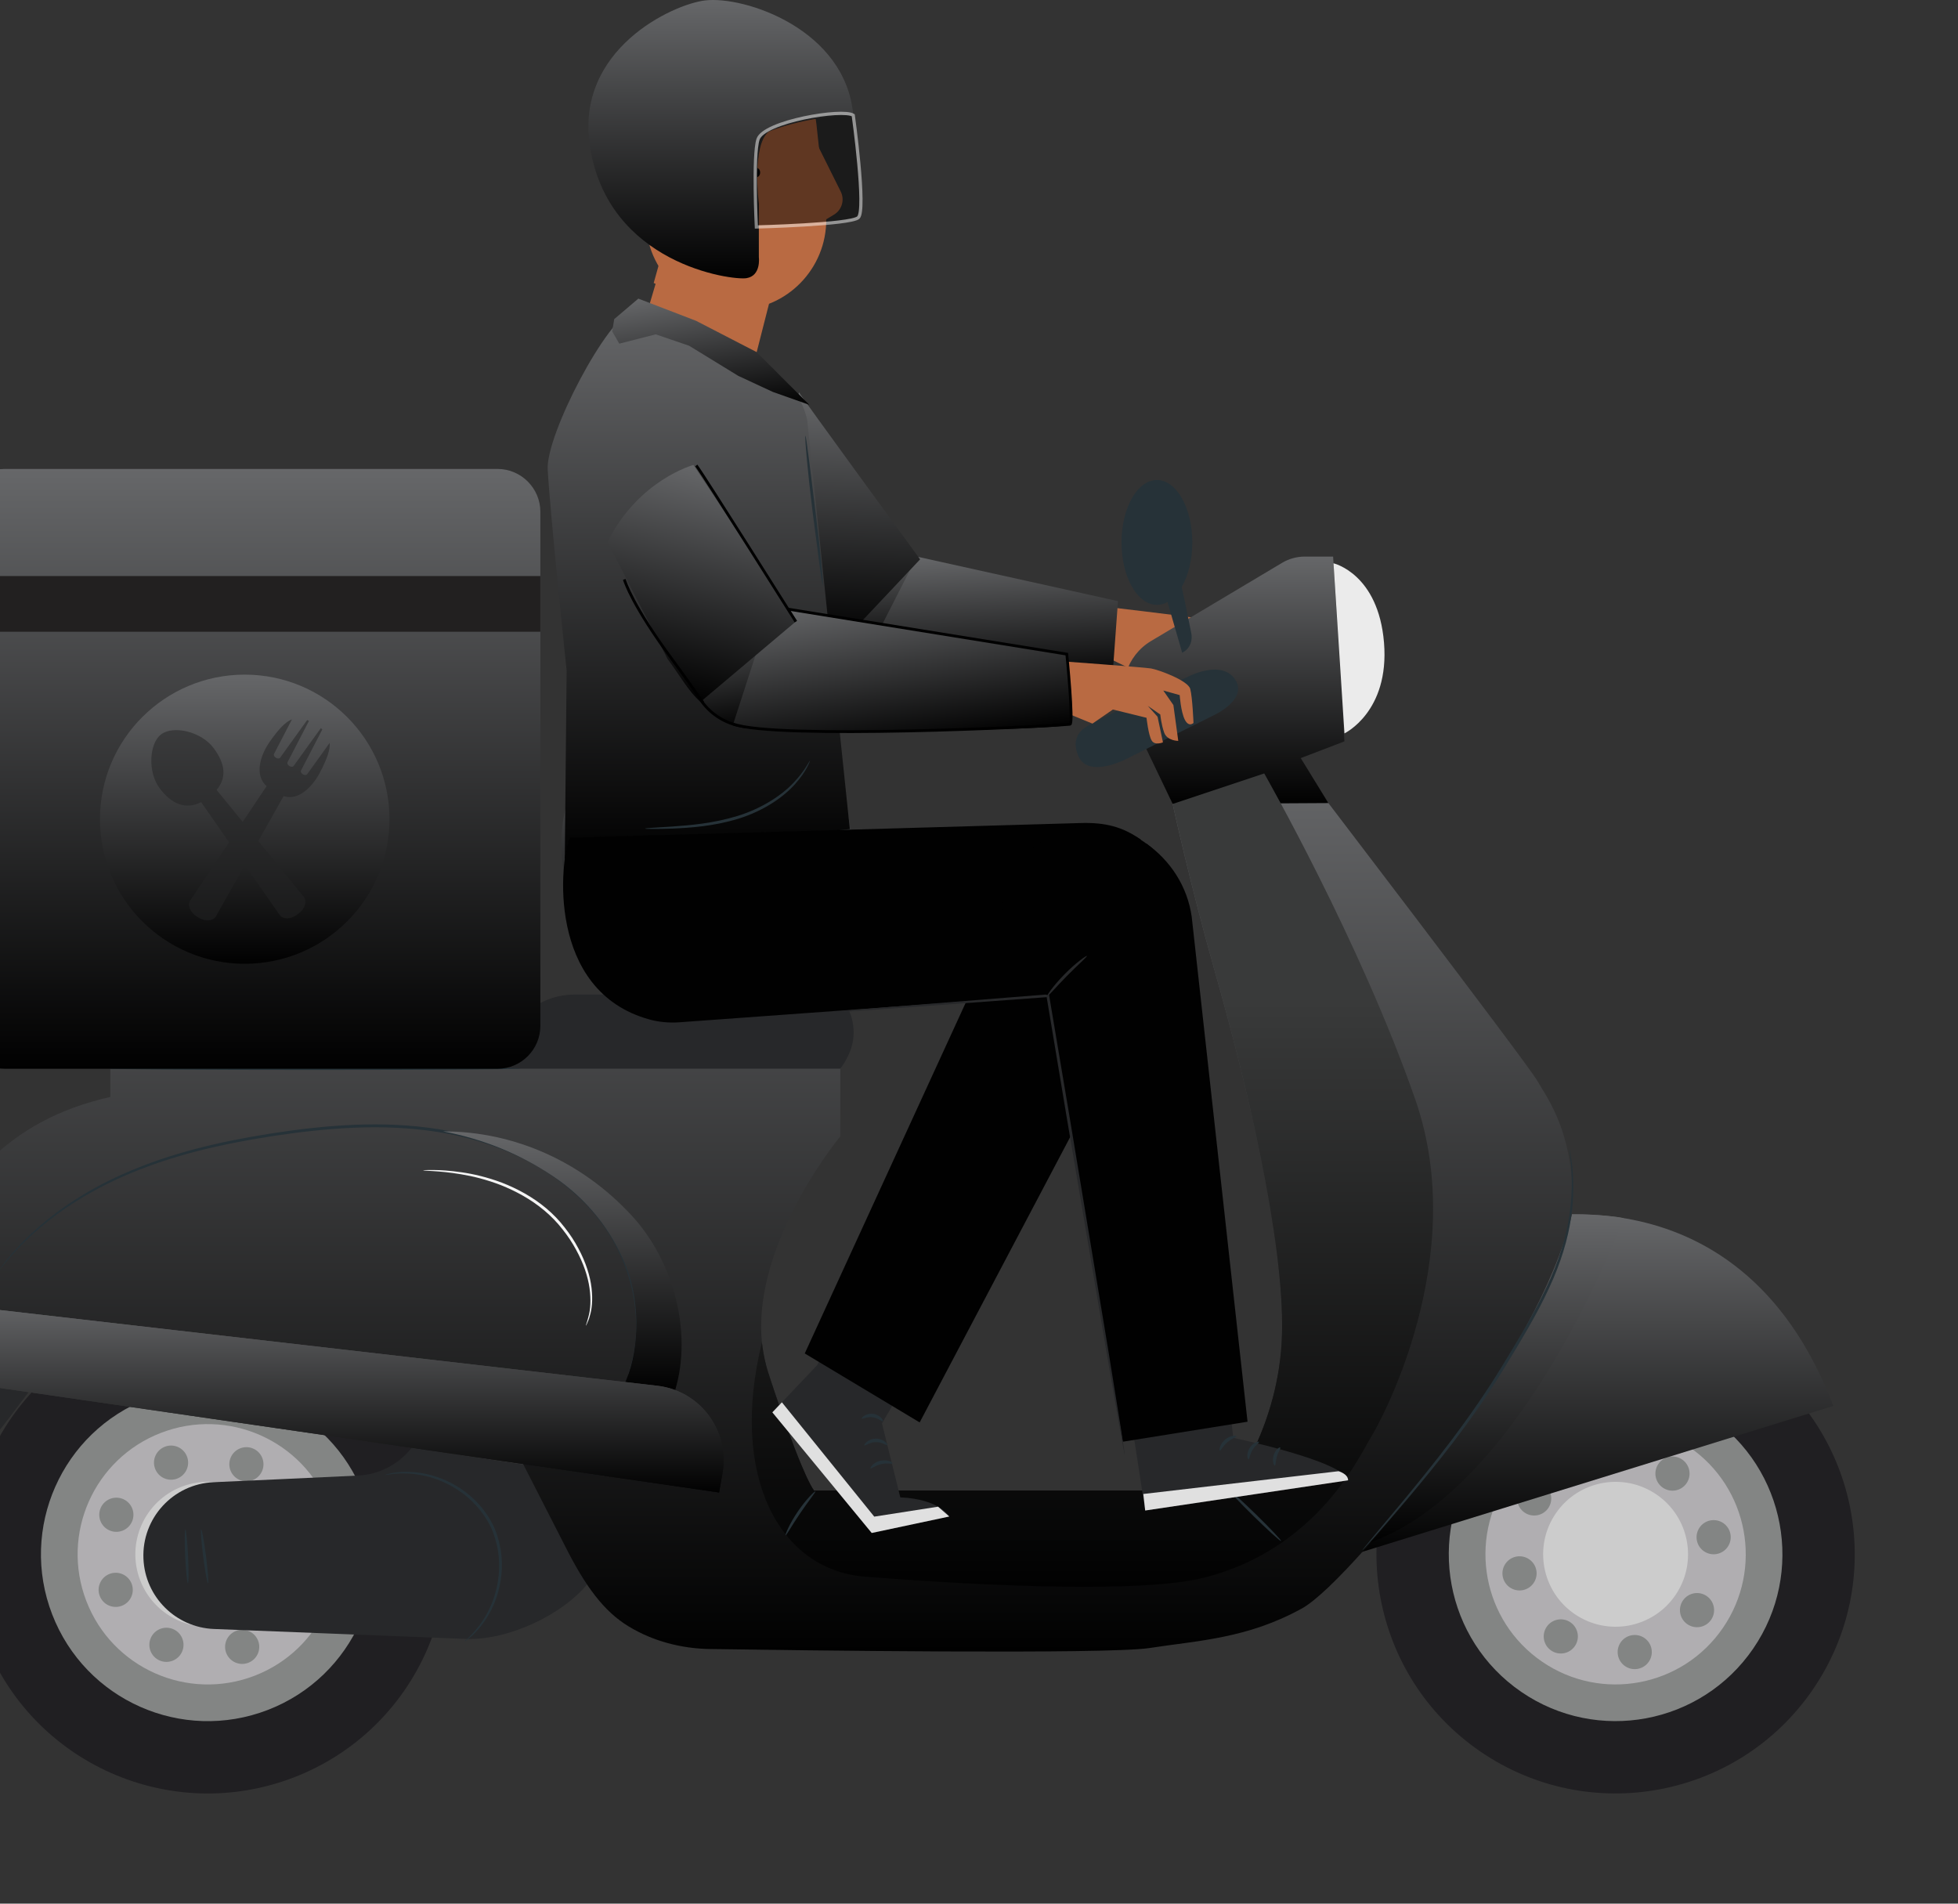 <svg width="108" height="105" viewBox="0 0 108 105" fill="none" xmlns="http://www.w3.org/2000/svg">
<rect x="0" y="0" width="108" height="105" fill="#333333" stroke="none"/>
<path d="M23.767 80.979C21.143 74.183 13.507 70.801 6.711 73.425C-0.085 76.049 -3.467 83.685 -0.843 90.481C1.781 97.277 9.417 100.659 16.213 98.035C23.009 95.411 26.391 87.775 23.767 80.979Z" fill="#201F22"/>
<path d="M20.045 82.416C18.215 77.676 12.888 75.316 8.148 77.147C3.407 78.977 1.048 84.304 2.878 89.044C4.708 93.785 10.035 96.144 14.776 94.314C19.516 92.483 21.876 87.157 20.045 82.416Z" fill="#838584"/>
<path d="M18.159 83.145C16.731 79.446 12.575 77.605 8.876 79.033C5.178 80.461 3.337 84.617 4.765 88.316C6.193 92.014 10.349 93.855 14.047 92.427C17.746 90.999 19.587 86.843 18.159 83.145Z" fill="#B0AEB1"/>
<path d="M15.19 84.291C14.395 82.232 12.082 81.207 10.023 82.002C7.964 82.797 6.939 85.111 7.734 87.169C8.529 89.228 10.842 90.253 12.901 89.458C14.96 88.663 15.985 86.35 15.19 84.291Z" fill="#CCCCCC"/>
<path d="M14.237 90.496C14.05 90.011 13.504 89.769 13.019 89.957C12.534 90.144 12.292 90.689 12.479 91.175C12.667 91.66 13.212 91.902 13.698 91.714C14.183 91.527 14.425 90.981 14.237 90.496Z" fill="#838584"/>
<path d="M10.314 80.336C10.127 79.85 9.582 79.609 9.096 79.796C8.611 79.984 8.369 80.529 8.557 81.014C8.744 81.5 9.289 81.742 9.775 81.554C10.26 81.367 10.502 80.821 10.314 80.336Z" fill="#838584"/>
<path d="M16.203 82.89C15.717 83.077 15.476 83.623 15.663 84.108C15.85 84.594 16.396 84.835 16.881 84.648C17.367 84.46 17.608 83.915 17.421 83.429C17.233 82.944 16.688 82.702 16.203 82.89Z" fill="#838584"/>
<path d="M6.042 86.813C5.557 87 5.315 87.546 5.503 88.031C5.69 88.516 6.236 88.758 6.721 88.57C7.207 88.383 7.448 87.838 7.261 87.352C7.073 86.867 6.528 86.625 6.042 86.813Z" fill="#838584"/>
<path d="M12.73 80.383C12.519 80.859 12.734 81.415 13.21 81.626C13.685 81.837 14.242 81.622 14.453 81.146C14.663 80.67 14.448 80.114 13.973 79.903C13.497 79.692 12.94 79.907 12.73 80.383Z" fill="#838584"/>
<path d="M8.319 90.341C8.108 90.817 8.323 91.374 8.799 91.585C9.275 91.795 9.831 91.58 10.042 91.105C10.252 90.629 10.038 90.072 9.562 89.862C9.086 89.651 8.53 89.866 8.319 90.341Z" fill="#838584"/>
<path d="M16.758 87.099C16.282 86.888 15.726 87.103 15.515 87.579C15.304 88.055 15.519 88.611 15.995 88.822C16.471 89.033 17.027 88.818 17.238 88.342C17.448 87.866 17.233 87.31 16.758 87.099Z" fill="#838584"/>
<path d="M6.799 82.688C6.323 82.478 5.767 82.693 5.556 83.168C5.345 83.644 5.56 84.201 6.036 84.411C6.512 84.622 7.068 84.407 7.279 83.931C7.49 83.456 7.275 82.899 6.799 82.688Z" fill="#838584"/>
<path d="M78.236 78.27C74.115 84.277 75.646 92.488 81.653 96.608C87.661 100.728 95.871 99.198 99.992 93.191C104.112 87.183 102.582 78.973 96.574 74.852C90.567 70.732 82.356 72.262 78.236 78.27Z" fill="#201F22"/>
<path d="M81.526 80.526C78.652 84.717 79.719 90.444 83.909 93.318C88.1 96.192 93.827 95.125 96.702 90.934C99.576 86.744 98.509 81.016 94.318 78.142C90.127 75.268 84.4 76.335 81.526 80.526Z" fill="#838584"/>
<path d="M83.194 81.67C80.951 84.939 81.784 89.408 85.054 91.65C88.323 93.893 92.791 93.06 95.034 89.79C97.276 86.521 96.444 82.052 93.174 79.81C89.905 77.568 85.436 78.4 83.194 81.67Z" fill="#B0AEB1"/>
<path d="M85.818 83.47C84.57 85.29 85.033 87.777 86.853 89.025C88.674 90.274 91.161 89.811 92.409 87.99C93.658 86.17 93.194 83.683 91.374 82.435C89.554 81.186 87.066 81.65 85.818 83.47Z" fill="#CCCCCC"/>
<path d="M91.474 80.746C91.18 81.175 91.289 81.761 91.719 82.056C92.148 82.35 92.734 82.241 93.028 81.812C93.323 81.382 93.213 80.796 92.784 80.502C92.355 80.207 91.769 80.317 91.474 80.746Z" fill="#838584"/>
<path d="M85.314 89.728C85.02 90.157 85.129 90.743 85.558 91.037C85.987 91.332 86.574 91.222 86.868 90.793C87.162 90.364 87.053 89.778 86.624 89.483C86.195 89.189 85.608 89.298 85.314 89.728Z" fill="#838584"/>
<path d="M84.09 83.427C84.519 83.721 85.106 83.612 85.4 83.183C85.694 82.754 85.585 82.167 85.156 81.873C84.727 81.579 84.14 81.688 83.846 82.117C83.551 82.546 83.661 83.133 84.09 83.427Z" fill="#838584"/>
<path d="M93.072 89.587C93.501 89.882 94.087 89.772 94.382 89.343C94.676 88.914 94.567 88.328 94.138 88.033C93.709 87.739 93.122 87.848 92.828 88.277C92.533 88.706 92.643 89.293 93.072 89.587Z" fill="#838584"/>
<path d="M83.987 87.709C84.499 87.614 84.836 87.122 84.741 86.61C84.646 86.099 84.154 85.761 83.642 85.856C83.13 85.952 82.793 86.444 82.888 86.955C82.984 87.467 83.476 87.804 83.987 87.709Z" fill="#838584"/>
<path d="M94.694 85.714C95.206 85.618 95.543 85.126 95.448 84.615C95.353 84.103 94.861 83.766 94.349 83.861C93.838 83.957 93.5 84.449 93.595 84.96C93.691 85.472 94.183 85.809 94.694 85.714Z" fill="#838584"/>
<path d="M87.247 80.588C87.343 81.1 87.835 81.437 88.346 81.342C88.858 81.247 89.195 80.755 89.1 80.243C89.004 79.732 88.512 79.394 88.001 79.49C87.489 79.585 87.152 80.077 87.247 80.588Z" fill="#838584"/>
<path d="M89.243 91.296C89.338 91.807 89.83 92.145 90.341 92.049C90.853 91.954 91.19 91.462 91.095 90.951C91 90.439 90.508 90.102 89.996 90.197C89.485 90.292 89.147 90.784 89.243 91.296Z" fill="#838584"/>
<path d="M59.127 34.674C59.094 34.004 59.61 33.434 60.28 33.401C60.95 33.368 61.52 33.884 61.554 34.554C61.587 35.224 61.07 35.794 60.4 35.828C59.73 35.861 59.16 35.344 59.127 34.674Z" fill="#B96A42"/>
<path d="M60.499 33.41C60.499 33.41 65.489 33.994 65.892 34.081C66.296 34.167 67.899 34.833 68.002 35.307C68.106 35.781 68.095 37.191 68.095 37.191C68.095 37.191 67.824 37.436 67.624 36.984C67.424 36.533 67.406 35.621 67.406 35.621L66.513 35.327L67.033 36.153L67.211 38.14C67.211 38.14 66.596 38.114 66.454 37.644C66.312 37.173 66.287 36.642 66.287 36.642L65.621 36.133L66.131 36.756L66.363 38.182C66.363 38.182 65.904 38.356 65.742 38.045C65.58 37.734 65.521 36.786 65.521 36.786L63.688 36.246L62.526 36.97L60.147 35.814L60.499 33.41Z" fill="#B96A42"/>
<path d="M82.959 67.475C82.959 67.475 95.808 63.589 101.122 77.548L74.234 85.876L82.959 67.475Z" fill="url(#paint0_linear_5_704)"/>
<path d="M29.333 80.838C29.263 80.874 22.728 79.828 22.728 79.828C22.012 80.761 20.922 81.332 19.747 81.388C16.925 81.523 14.165 81.648 11.775 81.755C9.545 81.854 7.818 83.74 7.912 85.97V85.973C8.001 88.081 9.693 89.767 11.801 89.85L25.698 90.398C27.983 90.488 31.021 89.098 32.448 87.311L29.333 80.838Z" fill="#27282A"/>
<path d="M25.639 90.53C25.602 90.498 26.3 90.054 26.895 88.934C27.192 88.381 27.437 87.66 27.511 86.833C27.587 86.01 27.467 85.078 27.064 84.213C26.645 83.354 25.996 82.675 25.308 82.216C24.619 81.753 23.904 81.489 23.288 81.373C22.043 81.131 21.259 81.393 21.258 81.345C21.256 81.339 21.304 81.325 21.395 81.303C21.487 81.286 21.62 81.242 21.798 81.225C22.151 81.17 22.676 81.154 23.309 81.261C23.941 81.367 24.678 81.625 25.39 82.094C26.101 82.558 26.775 83.255 27.208 84.144C27.626 85.04 27.744 86.002 27.658 86.847C27.573 87.695 27.311 88.43 26.995 88.988C26.68 89.548 26.337 89.945 26.072 90.185C25.948 90.313 25.829 90.389 25.758 90.449C25.683 90.506 25.643 90.534 25.639 90.53Z" fill="#263238"/>
<path d="M-4.81 75.285C-4.81 75.285 -5.408 63.055 6.086 60.506V58.938H46.351V62.677C46.351 62.677 40.442 69.793 42.371 75.703C44.301 81.614 44.904 82.216 44.904 82.216H67.82C67.82 82.216 70.594 78.719 70.715 73.532C70.836 68.346 68.68 59.477 67.072 53.809C65.609 48.654 64.684 44.344 64.684 44.344L71.559 42.052C71.559 42.052 84.28 58.686 84.8 59.621C85.32 60.556 87.086 62.739 86.671 67.519C86.255 72.3 74.823 87.057 71.809 88.719C68.796 90.382 66.094 90.486 63.392 90.902C61.046 91.263 43.697 91.024 39.16 90.955C37.584 90.931 36.027 90.528 34.679 89.711C33.322 88.888 32.301 87.526 31.175 85.29L28.785 80.614L-4.81 75.285Z" fill="url(#paint1_linear_5_704)"/>
<path d="M-1.728 74.434L-6.801 82.377C-7.45 83.394 -6.399 84.674 -5.292 84.194C-4.755 83.962 -4.177 83.598 -3.591 83.04C-1.271 80.834 2.863 75.021 2.863 75.021L-1.728 74.434Z" fill="#27282A"/>
<path d="M34.639 75.864C34.637 75.863 34.647 75.824 34.669 75.748C34.694 75.666 34.728 75.555 34.771 75.415C34.857 75.121 34.961 74.68 35.036 74.104C35.166 72.961 35.107 71.214 34.252 69.31C33.835 68.361 33.218 67.391 32.383 66.501C31.545 65.617 30.509 64.8 29.301 64.149C28.097 63.494 26.737 62.98 25.279 62.653C23.821 62.325 22.271 62.178 20.686 62.178C19.098 62.178 17.55 62.319 16.066 62.517C14.581 62.717 13.155 62.963 11.813 63.269C9.128 63.873 6.791 64.766 4.983 65.796C3.169 66.82 1.884 67.936 1.08 68.775C0.675 69.192 0.385 69.54 0.191 69.777C0.099 69.892 0.027 69.982 -0.027 70.05C-0.077 70.111 -0.104 70.141 -0.106 70.139C-0.106 70.139 0.237 69.587 1.035 68.731C1.828 67.876 3.11 66.74 4.927 65.698C6.738 64.649 9.085 63.739 11.78 63.126C13.127 62.814 14.556 62.564 16.045 62.361C17.534 62.161 19.089 62.018 20.686 62.018C22.281 62.018 23.843 62.168 25.314 62.5C26.784 62.832 28.157 63.355 29.372 64.02C30.591 64.681 31.636 65.512 32.48 66.41C33.32 67.315 33.94 68.302 34.355 69.265C35.206 71.196 35.248 72.962 35.098 74.112C35.013 74.691 34.898 75.132 34.801 75.424C34.752 75.563 34.713 75.672 34.684 75.754C34.657 75.828 34.642 75.865 34.639 75.864Z" fill="#263238"/>
<path d="M32.319 73.118C32.302 73.112 32.386 72.925 32.471 72.574C32.566 72.225 32.606 71.693 32.517 71.053C32.429 70.413 32.183 69.671 31.769 68.921C31.566 68.545 31.317 68.169 31.027 67.805C30.741 67.438 30.405 67.088 30.029 66.772C29.272 66.136 28.429 65.689 27.634 65.371C26.834 65.061 26.078 64.876 25.437 64.771C24.795 64.663 24.269 64.618 23.905 64.596C23.541 64.574 23.339 64.565 23.339 64.553C23.339 64.547 23.389 64.543 23.486 64.539C23.582 64.537 23.724 64.529 23.907 64.534C24.273 64.537 24.805 64.565 25.455 64.659C26.104 64.751 26.872 64.927 27.688 65.234C28.498 65.549 29.358 66 30.132 66.649C30.518 66.974 30.86 67.332 31.149 67.708C31.444 68.081 31.695 68.465 31.898 68.851C32.313 69.619 32.553 70.381 32.629 71.038C32.706 71.695 32.646 72.238 32.531 72.59C32.495 72.771 32.417 72.896 32.386 72.987C32.347 73.076 32.324 73.121 32.319 73.118Z" fill="#F5F5F5"/>
<path d="M24.434 62.403C26.684 62.833 28.651 63.64 30.497 64.872C32.343 66.104 33.755 67.848 34.559 69.917C35.362 71.985 35.242 74.725 34.397 76.439L37.241 76.674C38.2 73.48 37.156 69.56 34.855 67.059C32.154 64.125 28.44 62.403 24.434 62.403Z" fill="url(#paint2_linear_5_704)"/>
<path d="M46.352 58.938C46.352 58.938 47.016 58.146 47.079 57.134C47.143 56.123 46.681 54.858 45.593 54.858H31.69C29.437 54.858 27.61 56.685 27.61 58.938H46.352Z" fill="#27282A"/>
<path d="M64.684 44.344L62.267 39.301C61.605 37.867 62.133 36.166 63.489 35.357L70.719 31.044C71.097 30.819 71.529 30.7 71.969 30.7H73.532L74.157 40.892L71.747 41.814L73.272 44.295L64.684 44.344Z" fill="url(#paint3_linear_5_704)"/>
<path d="M73.554 31.07C73.554 31.07 76.028 31.637 76.34 35.45C76.651 39.264 74.158 40.451 74.158 40.451L73.554 31.07Z" fill="#EBEBEB"/>
<path d="M65.527 37.326C65.527 37.326 60.526 39.696 59.916 40.085C59.493 40.355 59.129 40.827 59.461 41.658C60.027 43.075 62.366 41.742 62.366 41.742L67.02 39.415C67.02 39.415 68.81 38.57 68.149 37.514C67.41 36.33 65.527 37.326 65.527 37.326Z" fill="#263238"/>
<path d="M65.766 29.919C65.766 31.82 64.892 33.362 63.814 33.362C62.735 33.362 61.861 31.82 61.861 29.919C61.861 28.018 62.735 26.476 63.814 26.476C64.892 26.476 65.766 28.018 65.766 29.919Z" fill="#263238"/>
<path d="M64.134 32.286L65.207 36.004C65.686 35.761 65.786 35.283 65.706 34.906C65.437 33.633 65.285 32.726 64.989 31.611C64.954 31.498 64.134 32.286 64.134 32.286Z" fill="#263238"/>
<path d="M42.901 77.292C42.794 76.985 42.686 76.672 42.584 76.35C42.488 76.05 42.376 75.739 42.294 75.441C42.147 74.907 42.062 74.358 42.026 74.04C40.215 81.412 42.979 86.602 47.726 86.967C54.661 87.5 63.116 87.888 66.536 86.99C72.77 85.354 75.057 80.157 75.603 79.3C76.148 78.443 81.107 69.38 78.068 60.653C75.029 51.926 69.733 42.661 69.733 42.661L64.684 44.344C64.684 44.344 65.609 48.654 67.072 53.809C68.68 59.477 70.835 68.346 70.715 73.532C70.594 78.719 67.82 82.216 67.82 82.216H44.904C44.904 82.216 44.413 81.724 42.901 77.292Z" fill="url(#paint4_linear_5_704)"/>
<path d="M-5.726 73.366L-5.565 71.618L36.264 76.436C38.624 76.713 40.265 78.92 39.85 81.26L39.663 82.321L-3.628 76.03C-4.925 75.841 -5.847 74.671 -5.726 73.366Z" fill="url(#paint5_linear_5_704)"/>
<path d="M-5.726 73.366L-5.565 71.618L36.264 76.436C38.624 76.713 40.265 78.92 39.85 81.26L39.663 82.321L-3.628 76.03C-4.925 75.841 -5.847 74.671 -5.726 73.366Z" fill="url(#paint6_linear_5_704)"/>
<path d="M75.603 85.068C75.603 85.068 84.811 74.941 86.709 66.978C87.347 66.972 88.833 67.036 89.561 67.189C89.561 67.189 84.116 81.991 75.603 85.068Z" fill="url(#paint7_linear_5_704)"/>
<path d="M86.575 63.409C86.581 63.408 86.598 63.496 86.625 63.665C86.649 63.834 86.699 64.082 86.73 64.405C86.79 65.052 86.829 66.001 86.659 67.154C86.493 68.308 86.099 69.653 85.444 71.046C84.804 72.447 83.924 73.893 83.007 75.404C81.162 78.439 79.109 80.92 77.617 82.693C76.866 83.578 76.248 84.284 75.818 84.77C75.61 85.003 75.444 85.188 75.32 85.326C75.205 85.452 75.142 85.516 75.138 85.513C75.134 85.509 75.188 85.438 75.296 85.305C75.413 85.162 75.572 84.97 75.771 84.729C76.197 84.219 76.795 83.502 77.53 82.62C78.999 80.831 81.033 78.343 82.87 75.322C83.787 73.809 84.668 72.372 85.311 70.984C85.968 69.604 86.369 68.277 86.547 67.137C86.73 65.996 86.709 65.055 86.668 64.411C86.647 64.088 86.607 63.839 86.594 63.669C86.576 63.5 86.57 63.41 86.575 63.409Z" fill="#263238"/>
<path d="M70.658 84.995C70.627 85.026 69.967 84.43 69.183 83.662C68.399 82.895 67.789 82.248 67.82 82.216C67.851 82.185 68.511 82.781 69.295 83.548C70.079 84.315 70.689 84.963 70.658 84.995Z" fill="#263238"/>
<path d="M43.331 84.682C43.293 84.665 43.546 84.048 44.006 83.372C44.465 82.693 44.945 82.231 44.974 82.26C45.009 82.291 44.589 82.794 44.139 83.462C43.685 84.127 43.373 84.703 43.331 84.682Z" fill="#263238"/>
<path d="M10.365 87.323C10.321 87.326 10.254 86.665 10.215 85.848C10.176 85.031 10.18 84.368 10.225 84.365C10.269 84.363 10.336 85.024 10.375 85.841C10.414 86.657 10.409 87.321 10.365 87.323Z" fill="#263238"/>
<path d="M11.475 87.326C11.431 87.331 11.31 86.672 11.206 85.854C11.101 85.035 11.052 84.368 11.096 84.362C11.14 84.356 11.26 85.015 11.364 85.834C11.469 86.652 11.518 87.32 11.475 87.326Z" fill="#263238"/>
<path d="M28.725 58.938C28.725 58.982 23.639 59.018 17.367 59.018C11.093 59.018 6.008 58.982 6.008 58.938C6.008 58.894 11.093 58.858 17.367 58.858C23.639 58.858 28.725 58.894 28.725 58.938Z" fill="#263238"/>
<path d="M46.854 71.551L46.767 71.736L45.078 75.293L42.602 77.901L48.083 84.554L52.36 83.646C52.36 83.646 51.832 82.684 49.66 82.591L48.649 78.513L51.476 73.667" fill="#27282A"/>
<path d="M42.602 77.901L48.083 84.554L52.36 83.646L51.742 83.105L48.222 83.653L43.128 77.347L42.602 77.901Z" fill="#E0E0E0"/>
<path d="M49.233 80.715C49.21 80.765 48.934 80.677 48.605 80.757C48.274 80.828 48.063 81.026 48.021 80.99C47.974 80.967 48.16 80.659 48.563 80.57C48.964 80.476 49.265 80.673 49.233 80.715Z" fill="#263238"/>
<path d="M48.947 79.711C48.911 79.75 48.666 79.538 48.311 79.544C47.956 79.546 47.717 79.764 47.68 79.726C47.661 79.71 47.695 79.627 47.801 79.536C47.905 79.446 48.089 79.355 48.309 79.352C48.529 79.349 48.715 79.436 48.821 79.524C48.93 79.613 48.965 79.694 48.947 79.711Z" fill="#263238"/>
<path d="M48.696 78.396C48.654 78.43 48.456 78.214 48.136 78.174C47.816 78.13 47.569 78.288 47.538 78.245C47.522 78.226 47.563 78.155 47.672 78.086C47.779 78.016 47.96 77.957 48.161 77.984C48.362 78.01 48.522 78.113 48.607 78.207C48.695 78.303 48.717 78.382 48.696 78.396Z" fill="#263238"/>
<path d="M49.625 77.138C49.578 77.167 49.406 76.949 49.104 76.834C48.805 76.71 48.531 76.75 48.516 76.697C48.491 76.65 48.807 76.507 49.175 76.655C49.545 76.8 49.675 77.122 49.625 77.138Z" fill="#263238"/>
<path d="M49.996 76.141C49.978 76.16 49.8 76.018 49.528 75.773C49.373 75.629 49.217 75.484 49.057 75.336C48.974 75.249 48.869 75.18 48.785 75.032C48.746 74.957 48.727 74.863 48.756 74.767C48.78 74.667 48.888 74.584 48.985 74.577C49.177 74.564 49.302 74.638 49.429 74.699C49.552 74.767 49.66 74.851 49.752 74.941C49.934 75.123 50.046 75.33 50.107 75.511C50.23 75.88 50.152 76.122 50.135 76.115C50.1 76.115 50.124 75.882 49.981 75.56C49.909 75.401 49.797 75.223 49.629 75.069C49.545 74.993 49.449 74.922 49.34 74.866C49.235 74.812 49.101 74.757 49.011 74.768C48.968 74.775 48.95 74.79 48.938 74.824C48.927 74.859 48.932 74.906 48.953 74.947C48.995 75.034 49.1 75.122 49.181 75.21C49.331 75.369 49.478 75.523 49.624 75.677C49.871 75.946 50.015 76.122 49.996 76.141Z" fill="#263238"/>
<path d="M50.177 76.236C50.156 76.239 50.124 76.01 50.301 75.704C50.475 75.413 50.914 75.047 51.521 75.205C51.567 75.231 51.611 75.285 51.62 75.344C51.63 75.404 51.614 75.453 51.597 75.491C51.561 75.568 51.512 75.613 51.472 75.658C51.388 75.749 51.298 75.828 51.207 75.895C51.025 76.03 50.839 76.118 50.678 76.172C50.353 76.278 50.139 76.257 50.138 76.235C50.134 76.204 50.338 76.176 50.628 76.045C50.772 75.98 50.937 75.886 51.098 75.755C51.179 75.689 51.258 75.615 51.333 75.531C51.37 75.487 51.409 75.446 51.423 75.411C51.436 75.369 51.433 75.381 51.423 75.371C51.406 75.358 51.345 75.353 51.29 75.352C51.234 75.35 51.179 75.353 51.126 75.361C51.019 75.375 50.917 75.406 50.826 75.448C50.643 75.529 50.507 75.657 50.415 75.78C50.23 76.031 50.208 76.242 50.177 76.236Z" fill="#263238"/>
<path d="M61.783 74.327L63.167 83.315L74.358 81.651C74.134 80.591 68.025 79.306 68.025 79.306L67.374 73.511L61.783 74.327Z" fill="#27282A"/>
<path d="M63.167 83.315L63.063 82.404L73.832 81.148C73.832 81.148 74.362 81.291 74.358 81.65L63.167 83.315Z" fill="#E0E0E0"/>
<path d="M68.198 79.222C68.204 79.277 67.934 79.342 67.692 79.558C67.444 79.767 67.34 80.025 67.286 80.01C67.234 80.007 67.267 79.668 67.566 79.412C67.862 79.154 68.202 79.17 68.198 79.222Z" fill="#263238"/>
<path d="M69.444 79.533C69.464 79.584 69.241 79.712 69.09 79.971C68.931 80.225 68.921 80.482 68.867 80.488C68.817 80.504 68.731 80.19 68.925 79.872C69.117 79.552 69.435 79.481 69.444 79.533Z" fill="#263238"/>
<path d="M70.32 80.838C70.272 80.858 70.155 80.596 70.251 80.276C70.344 79.954 70.584 79.799 70.614 79.841C70.652 79.881 70.51 80.066 70.435 80.33C70.354 80.592 70.373 80.825 70.32 80.838Z" fill="#263238"/>
<path d="M67.903 77.918C67.887 77.971 67.625 77.933 67.32 78C67.012 78.061 66.787 78.2 66.752 78.157C66.715 78.123 66.919 77.885 67.28 77.812C67.641 77.735 67.923 77.871 67.903 77.918Z" fill="#263238"/>
<path d="M67.439 76.63C67.443 76.652 67.232 76.718 66.878 76.71C66.702 76.706 66.491 76.68 66.265 76.617C66.152 76.586 66.035 76.545 65.917 76.494C65.861 76.469 65.795 76.444 65.728 76.387C65.659 76.34 65.604 76.2 65.66 76.101C65.705 76.006 65.801 75.954 65.881 75.94C65.963 75.925 66.032 75.932 66.096 75.938C66.225 75.95 66.348 75.973 66.462 76.006C66.69 76.071 66.882 76.168 67.029 76.268C67.325 76.47 67.444 76.661 67.426 76.674C67.404 76.696 67.253 76.544 66.959 76.384C66.813 76.305 66.629 76.228 66.417 76.177C66.311 76.152 66.198 76.134 66.081 76.126C65.957 76.112 65.856 76.126 65.834 76.184C65.826 76.205 65.826 76.213 65.856 76.244C65.886 76.273 65.939 76.297 65.994 76.322C66.103 76.372 66.211 76.413 66.315 76.447C66.525 76.515 66.721 76.553 66.888 76.574C67.222 76.616 67.435 76.6 67.439 76.63Z" fill="#263238"/>
<path d="M67.379 76.719C67.361 76.73 67.224 76.55 67.151 76.199C67.116 76.025 67.102 75.809 67.136 75.574C67.154 75.457 67.184 75.335 67.228 75.213C67.278 75.092 67.335 74.932 67.544 74.876C67.654 74.856 67.759 74.929 67.801 74.998C67.849 75.068 67.867 75.132 67.889 75.195C67.929 75.323 67.946 75.451 67.946 75.572C67.946 75.816 67.878 76.029 67.793 76.187C67.617 76.51 67.399 76.609 67.391 76.591C67.369 76.566 67.544 76.432 67.669 76.129C67.731 75.979 67.778 75.787 67.769 75.576C67.764 75.47 67.746 75.361 67.71 75.253C67.675 75.137 67.616 75.048 67.573 75.067C67.518 75.074 67.436 75.178 67.405 75.279C67.362 75.388 67.332 75.497 67.311 75.604C67.271 75.816 67.269 76.014 67.285 76.179C67.319 76.51 67.408 76.706 67.379 76.719Z" fill="#263238"/>
<path d="M53.987 53.738L44.389 74.652L50.727 78.457L63.999 53.293" fill="#010101"/>
<path d="M51.623 32.212C51.107 30.581 49.367 29.677 47.736 30.193C46.106 30.709 45.202 32.448 45.717 34.079C46.233 35.71 47.973 36.614 49.604 36.098C51.234 35.582 52.139 33.843 51.623 32.212Z" fill="url(#paint8_linear_5_704)"/>
<path d="M47.798 36.136L61.336 37.662L61.666 33.157L50.57 30.7L47.798 36.136Z" fill="url(#paint9_linear_5_704)"/>
<path d="M50.751 30.852C50.751 30.852 44.096 21.742 44.077 21.643L41.394 29.14L46.503 35.358L50.751 30.852Z" fill="url(#paint10_linear_5_704)"/>
<path d="M38.952 38.564C43.363 38.564 46.945 42.145 46.945 46.557C46.945 50.969 43.363 54.551 38.952 54.551C34.54 54.551 30.958 50.969 30.958 46.557C30.958 42.145 34.54 38.564 38.952 38.564Z" fill="url(#paint11_linear_5_704)"/>
<path d="M31.153 47.372L31.255 36.972C31.255 36.972 30.366 28.586 30.21 25.904C30.099 23.99 33.508 17.482 34.929 17.111C36.35 16.741 39.554 18.319 39.554 18.319C41.917 19.899 44.087 20.985 44.526 23.189L46.875 45.731L31.153 47.372Z" fill="url(#paint12_linear_5_704)"/>
<path d="M44.676 41.963C44.684 41.966 44.633 42.103 44.509 42.337C44.386 42.571 44.173 42.892 43.856 43.246C43.231 43.958 42.118 44.729 40.733 45.156C39.349 45.582 38.034 45.661 37.099 45.701C36.629 45.719 36.249 45.722 35.987 45.721C35.724 45.72 35.579 45.714 35.578 45.703C35.578 45.692 35.723 45.677 35.984 45.659C36.278 45.64 36.65 45.616 37.093 45.588C38.025 45.52 39.325 45.422 40.686 45.004C42.045 44.584 43.141 43.846 43.774 43.169C44.419 42.494 44.645 41.944 44.676 41.963Z" fill="#263238"/>
<path d="M45.379 32.258C45.368 32.259 45.345 32.145 45.313 31.938C45.279 31.695 45.238 31.402 45.189 31.06C45.088 30.277 44.957 29.271 44.812 28.159C44.673 27.024 44.564 25.994 44.497 25.248C44.463 24.875 44.439 24.573 44.427 24.364C44.415 24.154 44.413 24.038 44.424 24.037C44.435 24.036 44.458 24.15 44.489 24.357C44.522 24.6 44.562 24.893 44.609 25.236C44.707 26.018 44.832 27.025 44.971 28.139C45.11 29.273 45.23 30.301 45.302 31.047C45.337 31.42 45.362 31.722 45.375 31.931C45.388 32.141 45.39 32.257 45.379 32.258Z" fill="#263238"/>
<path d="M57.8 54.913L37.437 56.389C36.898 56.422 36.353 56.377 35.832 56.234C30.112 54.667 30.886 47.375 31.437 46.206L59.617 45.396C60.954 45.358 61.909 45.595 62.935 46.315L57.8 54.913Z" fill="#010101"/>
<path d="M57.733 55.001C57.731 55.001 51.165 55.482 48.99 55.641C47.916 55.714 47.059 55.772 46.46 55.812C46.174 55.829 45.95 55.843 45.786 55.852C45.716 55.855 45.659 55.857 45.613 55.859C45.574 55.86 45.554 55.859 45.553 55.857C45.553 55.855 45.573 55.851 45.611 55.846C45.657 55.841 45.715 55.835 45.785 55.827C45.947 55.812 46.171 55.791 46.456 55.764C47.055 55.713 47.91 55.64 48.984 55.549C51.158 55.376 57.858 54.842 57.858 54.842L57.733 55.001Z" fill="#27282A"/>
<path d="M55.259 50.556C55.259 53.319 57.498 55.558 60.261 55.558C63.024 55.558 65.263 53.319 65.263 50.556C65.263 47.793 63.024 45.554 60.261 45.554C57.498 45.554 55.259 47.793 55.259 50.556Z" fill="#010101"/>
<path d="M63.222 46.523C64.54 47.449 65.495 48.872 65.734 50.575L68.812 78.418L61.925 79.522L57.801 54.912L63.222 46.523Z" fill="#010101"/>
<path d="M57.858 54.842C57.858 54.842 58.589 59.184 58.982 61.52C59.839 66.686 60.614 71.362 61.177 74.76C61.449 76.448 61.67 77.817 61.824 78.776C61.896 79.243 61.953 79.609 61.992 79.87C62.009 79.988 62.022 80.082 62.032 80.154C62.04 80.219 62.043 80.252 62.04 80.253C62.037 80.253 62.029 80.221 62.016 80.157C62.002 80.085 61.984 79.992 61.961 79.875C61.914 79.615 61.847 79.251 61.763 78.786C61.596 77.829 61.359 76.463 61.066 74.779C60.49 71.383 59.699 66.709 58.824 61.547C58.435 59.21 57.733 55.001 57.733 55.001L57.858 54.842Z" fill="#27282A"/>
<path d="M59.95 52.729C59.979 52.766 59.443 53.226 58.834 53.847C58.224 54.465 57.772 55.009 57.735 54.98C57.701 54.956 58.101 54.362 58.721 53.735C59.337 53.106 59.925 52.696 59.95 52.729Z" fill="#27282A"/>
<path d="M57.027 37.882C56.958 37.168 57.481 36.533 58.196 36.465C58.91 36.397 59.544 36.92 59.612 37.634C59.68 38.348 59.157 38.982 58.443 39.051C57.729 39.119 57.095 38.596 57.027 37.882Z" fill="#B96A42"/>
<path d="M58.383 36.461C58.383 36.461 63.081 36.803 63.488 36.87C63.895 36.938 65.526 37.53 65.651 37.998C65.776 38.467 65.831 39.877 65.831 39.877C65.831 39.877 65.571 40.134 65.351 39.692C65.13 39.25 65.07 38.34 65.07 38.34L64.165 38.087L64.722 38.888L64.991 40.865C64.991 40.865 64.376 40.868 64.212 40.404C64.049 39.941 64 39.411 64 39.411L63.311 38.933L63.849 39.533L64.147 40.946C64.147 40.946 63.696 41.141 63.52 40.838C63.343 40.535 63.24 39.591 63.24 39.591L61.385 39.135L60.258 39.912L58.143 39.045L58.383 36.461Z" fill="#B96A42"/>
<path d="M38.296 37.934C37.608 36.179 38.474 34.199 40.229 33.511C41.984 32.824 43.964 33.689 44.652 35.444C45.339 37.2 44.474 39.18 42.718 39.867C40.963 40.555 38.983 39.689 38.296 37.934Z" fill="url(#paint13_linear_5_704)"/>
<path d="M38.296 37.934C37.608 36.179 38.474 34.199 40.229 33.511C41.984 32.824 43.964 33.689 44.652 35.444C45.339 37.2 44.474 39.18 42.718 39.867C40.963 40.555 38.983 39.689 38.296 37.934Z" stroke="black" stroke-width="0.153" stroke-miterlimit="10"/>
<path d="M40.437 39.951C41.596 40.332 43.05 40.279 44.51 40.361C44.51 40.361 58.627 40.313 59.019 39.947C59.295 39.69 58.843 36.08 58.843 36.08L42.531 33.496" fill="url(#paint14_linear_5_704)"/>
<path d="M42.452 33.435L58.843 36.08C58.843 36.08 59.229 39.926 59.019 39.947C57.708 40.082 42.703 40.806 40.429 39.93" stroke="black" stroke-width="0.153" stroke-miterlimit="10"/>
<path d="M38.248 25.647C38.248 25.647 35.224 26.457 33.51 29.894L36.827 36.356C37.453 37.18 37.987 38.163 38.64 38.712L43.953 34.233C43.751 33.95 38.248 25.647 38.248 25.647Z" fill="url(#paint15_linear_5_704)"/>
<path d="M38.404 25.674C38.895 26.337 43.898 34.287 43.898 34.287" stroke="black" stroke-width="0.153" stroke-miterlimit="10"/>
<path d="M38.773 38.753C38.773 38.753 38.056 37.699 37.088 36.389C34.884 33.407 34.483 32.104 34.434 31.959" stroke="black" stroke-width="0.153" stroke-miterlimit="10"/>
<path d="M42.763 15.402L41.374 20.849L35.678 17.293L36.952 12.976L42.763 15.402Z" fill="#B96A42"/>
<path d="M43.188 13.326L41.918 18.341L36.057 15.609L37.377 10.9L43.188 13.326Z" fill="#B96A42"/>
<path d="M44.643 22.33L41.736 19.421L38.392 17.694L35.21 16.471L33.88 17.601L33.767 18.279L34.158 18.955L36.169 18.441L38.012 19.071L40.722 20.732L42.628 21.617L44.643 22.33Z" fill="url(#paint16_linear_5_704)"/>
<path d="M45.056 7.92L46.374 10.568C46.601 11.024 46.439 11.578 46.002 11.839L44.911 12.491L45.056 7.92Z" fill="#B96A42"/>
<path d="M41.132 17.072C43.864 16.777 45.84 14.323 45.545 11.591L45.034 6.859C44.739 4.126 42.285 2.151 39.553 2.446C36.821 2.741 34.846 5.194 35.141 7.926L35.652 12.66C35.947 15.392 38.4 17.367 41.132 17.072Z" fill="#B96A42"/>
<path d="M39.516 9.063L39.783 13.785C38.479 13.859 37.362 12.862 37.288 11.558C37.215 10.254 38.212 9.137 39.516 9.063Z" fill="#F3AF8D"/>
<path d="M39.131 9.976L39.27 12.825C38.484 12.864 37.815 12.257 37.776 11.47C37.738 10.684 38.344 10.015 39.131 9.976Z" fill="#B96A42"/>
<path d="M38.26 2.769C36.816 3.36 35.564 4.618 35.12 6.113C34.811 7.154 35.309 10.806 35.481 11.244C35.763 11.962 36.501 10.985 36.659 11.232C36.818 11.479 36.887 11.774 37.045 12.022C37.202 12.269 37.508 12.469 37.781 12.362C37.969 12.288 36.739 9.822 39.186 9.134C40.072 8.885 39.557 10.974 40.289 11.39C40.818 11.691 41.326 11.772 41.167 10.907C41.008 10.041 40.604 8.538 40.928 6.823C41.082 6.003 41.47 5.156 41.948 4.648C42.268 4.308 42.408 4.827 43.049 4.569C43.664 4.322 43.348 3.61 43.348 3.61C43.342 3.566 43.244 3.185 43.072 3.066C41.788 2.179 39.704 2.178 38.26 2.769Z" fill="#263238"/>
<path d="M39.684 4.068C39.112 4.875 41.069 5.626 41.069 5.626C41.244 5.829 42.574 5.627 42.841 5.61C43.108 5.592 43.374 4.977 43.521 4.754C43.629 4.935 44.395 4.998 44.602 4.955C44.809 4.911 45.126 4.676 44.972 4.289C44.798 3.85 43.464 3.188 42.689 3.171C41.346 3.142 40.258 3.258 39.684 4.068Z" fill="#263238"/>
<path d="M38.758 5.316C38.706 7.158 39.828 9.135 41.604 9.767C41.929 9.883 42.068 9.366 41.746 9.251C40.194 8.699 39.248 6.906 39.293 5.316C39.303 4.971 38.768 4.972 38.758 5.316Z" fill="url(#paint17_linear_5_704)"/>
<path d="M41.857 11.235V14.187C41.857 14.187 41.994 15.214 41.172 15.343C40.35 15.471 33.538 14.568 32.539 8.069C31.717 2.72 37.107 0.238 38.888 0.024C41.063 -0.237 46.654 1.607 47.065 6.357C46.014 6.357 44.004 6.614 42.406 7.255C41.446 8.026 41.857 11.235 41.857 11.235Z" fill="url(#paint18_linear_5_704)"/>
<g opacity="0.48">
<path d="M47.065 6.357C47.065 6.357 47.795 11.62 47.339 12.005C46.882 12.39 41.72 12.519 41.72 12.519C41.72 12.519 41.525 8.565 41.812 7.683C42.131 6.699 46.471 5.972 47.065 6.357Z" fill="#010101"/>
<path d="M47.064 6.357C47.064 6.357 47.795 11.62 47.339 12.005C46.882 12.39 41.72 12.519 41.72 12.519C41.72 12.519 41.525 8.565 41.812 7.683C42.131 6.699 46.471 5.972 47.064 6.357Z" fill="#010101" stroke="white" stroke-width="0.178" stroke-miterlimit="10"/>
</g>
<path d="M29.805 56.588C29.805 57.888 28.741 58.951 27.441 58.951H0.263C-1.037 58.951 -2.1 57.888 -2.1 56.588V28.228C-2.1 26.928 -1.037 25.865 0.263 25.865H27.441C28.741 25.865 29.805 26.928 29.805 28.228V56.588Z" fill="url(#paint19_linear_5_704)"/>
<path d="M13.498 37.211C9.089 37.211 5.514 40.781 5.514 45.185C5.514 49.589 9.089 53.159 13.498 53.159C17.907 53.159 21.482 49.589 21.482 45.185C21.482 40.781 17.907 37.211 13.498 37.211ZM17.657 42.591C17.245 43.384 16.472 44.187 15.643 43.911L14.248 46.39L16.761 49.471C16.947 49.717 16.82 50.123 16.477 50.382L16.384 50.452C16.041 50.711 15.615 50.721 15.43 50.474L13.505 47.709L11.908 50.546C11.746 50.809 11.322 50.839 10.956 50.614L10.857 50.553C10.491 50.328 10.326 49.936 10.487 49.673L12.636 46.459L11.095 44.244C10.247 44.675 9.471 44.361 8.809 43.483C8.138 42.593 8.224 41.006 8.887 40.506C9.563 39.996 11.095 40.35 11.773 41.249C12.441 42.136 12.507 42.9 11.948 43.571L13.387 45.334L14.705 43.363C14.039 42.77 14.341 41.741 14.797 41.034C14.827 40.987 14.858 40.94 14.892 40.892C15.367 40.22 15.732 39.824 16.106 39.675L15.116 41.581C15.079 41.642 15.124 41.738 15.217 41.795C15.311 41.853 15.417 41.85 15.454 41.789L16.944 39.715C16.977 39.729 17.009 39.744 17.043 39.76L15.861 42.039C15.823 42.099 15.869 42.195 15.962 42.253C16.055 42.31 16.161 42.307 16.198 42.246L17.697 40.163C17.725 40.185 17.754 40.209 17.78 40.232L16.605 42.496C16.568 42.557 16.613 42.653 16.706 42.71C16.8 42.768 16.906 42.765 16.943 42.704L18.185 40.974C18.215 41.373 18.03 41.874 17.657 42.591Z" fill="url(#paint20_linear_5_704)"/>
<path d="M29.805 34.845H-2.1V31.773H29.805V34.845Z" fill="#222020"/>
<defs>
<linearGradient id="paint0_linear_5_704" x1="87.678" y1="66.978" x2="87.678" y2="85.876" gradientUnits="userSpaceOnUse">
<stop stop-color="#666769"/>
<stop offset="1" stop-color="#010101"/>
</linearGradient>
<linearGradient id="paint1_linear_5_704" x1="40.959" y1="42.052" x2="40.959" y2="91.097" gradientUnits="userSpaceOnUse">
<stop stop-color="#666769"/>
<stop offset="1" stop-color="#010101"/>
</linearGradient>
<linearGradient id="paint2_linear_5_704" x1="31.015" y1="62.403" x2="31.015" y2="76.674" gradientUnits="userSpaceOnUse">
<stop stop-color="#666769"/>
<stop offset="1" stop-color="#010101"/>
</linearGradient>
<linearGradient id="paint3_linear_5_704" x1="68.07" y1="30.7" x2="68.07" y2="44.344" gradientUnits="userSpaceOnUse">
<stop stop-color="#666769"/>
<stop offset="1" stop-color="#010101"/>
</linearGradient>
<linearGradient id="paint4_linear_5_704" x1="60.257" y1="42.661" x2="60.257" y2="87.526" gradientUnits="userSpaceOnUse">
<stop offset="0.281" stop-color="#393A3A"/>
<stop offset="1" stop-color="#010101"/>
</linearGradient>
<linearGradient id="paint5_linear_5_704" x1="17.089" y1="71.618" x2="17.089" y2="82.321" gradientUnits="userSpaceOnUse">
<stop stop-color="#666769"/>
<stop offset="1" stop-color="#010101"/>
</linearGradient>
<linearGradient id="paint6_linear_5_704" x1="17.089" y1="71.618" x2="17.089" y2="82.321" gradientUnits="userSpaceOnUse">
<stop stop-color="#666769"/>
<stop offset="1" stop-color="#010101"/>
</linearGradient>
<linearGradient id="paint7_linear_5_704" x1="82.582" y1="66.978" x2="82.582" y2="85.068" gradientUnits="userSpaceOnUse">
<stop stop-color="#666769"/>
<stop offset="1" stop-color="#010101"/>
</linearGradient>
<linearGradient id="paint8_linear_5_704" x1="48.523" y1="30.051" x2="48.817" y2="36.239" gradientUnits="userSpaceOnUse">
<stop stop-color="#666769"/>
<stop offset="1" stop-color="#010101"/>
</linearGradient>
<linearGradient id="paint9_linear_5_704" x1="54.536" y1="30.511" x2="54.891" y2="37.969" gradientUnits="userSpaceOnUse">
<stop stop-color="#666769"/>
<stop offset="1" stop-color="#010101"/>
</linearGradient>
<linearGradient id="paint10_linear_5_704" x1="46.313" y1="21.708" x2="45.918" y2="35.341" gradientUnits="userSpaceOnUse">
<stop stop-color="#666769"/>
<stop offset="1" stop-color="#010101"/>
</linearGradient>
<linearGradient id="paint11_linear_5_704" x1="38.952" y1="38.564" x2="38.952" y2="54.551" gradientUnits="userSpaceOnUse">
<stop stop-color="#666769"/>
<stop offset="1" stop-color="#010101"/>
</linearGradient>
<linearGradient id="paint12_linear_5_704" x1="38.541" y1="17.055" x2="38.541" y2="47.372" gradientUnits="userSpaceOnUse">
<stop stop-color="#666769"/>
<stop offset="1" stop-color="#010101"/>
</linearGradient>
<linearGradient id="paint13_linear_5_704" x1="41.008" y1="33.307" x2="41.94" y2="40.071" gradientUnits="userSpaceOnUse">
<stop stop-color="#666769"/>
<stop offset="1" stop-color="#010101"/>
</linearGradient>
<linearGradient id="paint14_linear_5_704" x1="48.896" y1="32.619" x2="50.081" y2="41.214" gradientUnits="userSpaceOnUse">
<stop stop-color="#666769"/>
<stop offset="1" stop-color="#010101"/>
</linearGradient>
<linearGradient id="paint15_linear_5_704" x1="40.13" y1="26.087" x2="37.252" y2="38.387" gradientUnits="userSpaceOnUse">
<stop stop-color="#666769"/>
<stop offset="1" stop-color="#010101"/>
</linearGradient>
<linearGradient id="paint16_linear_5_704" x1="38.589" y1="15.988" x2="39.597" y2="23.05" gradientUnits="userSpaceOnUse">
<stop stop-color="#666769"/>
<stop offset="1" stop-color="#010101"/>
</linearGradient>
<linearGradient id="paint17_linear_5_704" x1="40.343" y1="5.057" x2="40.343" y2="9.784" gradientUnits="userSpaceOnUse">
<stop stop-color="#666769"/>
<stop offset="1" stop-color="#010101"/>
</linearGradient>
<linearGradient id="paint18_linear_5_704" x1="39.76" y1="0" x2="39.76" y2="15.354" gradientUnits="userSpaceOnUse">
<stop stop-color="#666769"/>
<stop offset="1" stop-color="#010101"/>
</linearGradient>
<linearGradient id="paint19_linear_5_704" x1="13.852" y1="25.865" x2="13.852" y2="58.951" gradientUnits="userSpaceOnUse">
<stop stop-color="#666769"/>
<stop offset="1" stop-color="#010101"/>
</linearGradient>
<linearGradient id="paint20_linear_5_704" x1="13.498" y1="37.211" x2="13.498" y2="53.159" gradientUnits="userSpaceOnUse">
<stop stop-color="#666769"/>
<stop offset="1" stop-color="#010101"/>
</linearGradient>
</defs>
</svg>
